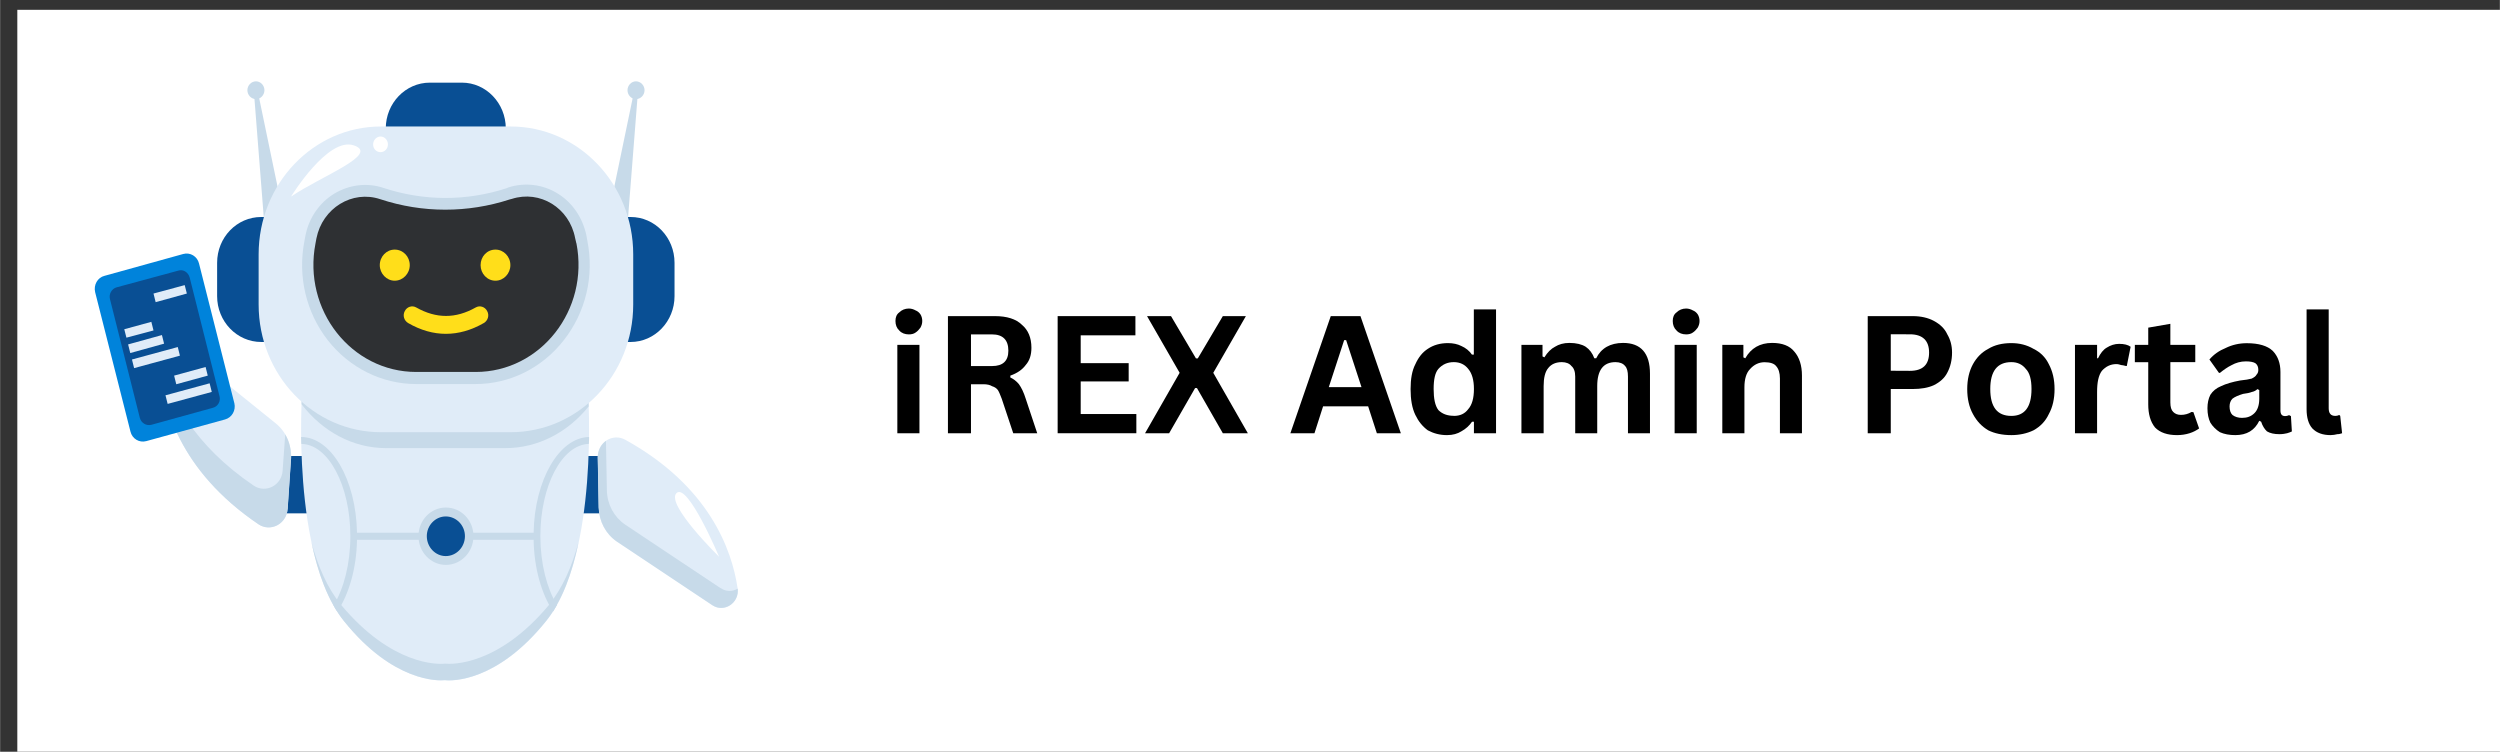 <?xml version="1.0" encoding="UTF-8" standalone="no"?>
<svg
   width="54.25"
   zoomAndPan="magnify"
   viewBox="0 0 26.68 8.023"
   height="16.312"
   preserveAspectRatio="xMidYMid"
   version="1.0"
   id="svg82"
   xmlns="http://www.w3.org/2000/svg"
   xmlns:svg="http://www.w3.org/2000/svg"
   xmlns:rdf="http://www.w3.org/1999/02/22-rdf-syntax-ns#"
   xmlns:cc="http://creativecommons.org/ns#"
   xmlns:dc="http://purl.org/dc/elements/1.1/">
  <rect x="0" y="0" width="26.68" height="8.023" fill="#333333" stroke="none"/>
  <title
     id="title83">Test</title>
  <defs
     id="defs13">
    <clipPath
       id="c46961be11">
      <path
         d="m 462.295,262.047 h 1.967 v 5.494 h -1.967 z m 0,0"
         clip-rule="nonzero"
         id="path1"
         style="stroke-width:0.656" />
    </clipPath>
    <clipPath
       id="a7283dace4">
      <path
         d="m 461.962,265.361 h 3.089 v 3.079 h -3.089 z m 0,0"
         clip-rule="nonzero"
         id="path2"
         style="stroke-width:0.656" />
    </clipPath>
    <clipPath
       id="052b781686">
      <path
         d="m 462.072,266.96 h 2.871 v 1.481 h -2.871 z m 0,0"
         clip-rule="nonzero"
         id="path3"
         style="stroke-width:0.656" />
    </clipPath>
    <clipPath
       id="62db027ade">
      <path
         d="m 465.133,265.838 h 1.498 v 1.829 h -1.498 z m 0,0"
         clip-rule="nonzero"
         id="path4"
         style="stroke-width:0.656" />
    </clipPath>
    <clipPath
       id="d91c6d1e5b">
      <path
         d="m 465.133,265.881 h 1.498 v 1.785 h -1.498 z m 0,0"
         clip-rule="nonzero"
         id="path5"
         style="stroke-width:0.656" />
    </clipPath>
    <clipPath
       id="6f30075ac4">
      <path
         d="m 460.984,262.047 h 1.311 v 1.56 h -1.311 z m 0,0"
         clip-rule="nonzero"
         id="path6"
         style="stroke-width:0.656" />
    </clipPath>
    <clipPath
       id="893d5994fc">
      <path
         d="m 460.984,262.047 h 0.656 v 0.248 h -0.656 z m 0,0"
         clip-rule="nonzero"
         id="path7"
         style="stroke-width:0.656" />
    </clipPath>
    <clipPath
       id="6f00084873">
      <path
         d="m 464.918,262.047 h 0.656 v 1.56 h -0.656 z m 0,0"
         clip-rule="nonzero"
         id="path8"
         style="stroke-width:0.656" />
    </clipPath>
    <clipPath
       id="9384f4491e">
      <path
         d="m 464.918,262.047 h 1.311 v 0.248 h -1.311 z m 0,0"
         clip-rule="nonzero"
         id="path9"
         style="stroke-width:0.656" />
    </clipPath>
    <clipPath
       id="d2ce7a7e72">
      <path
         d="m 465.574,266.229 h 1.063 v 1.311 h -1.063 z m 0,0"
         clip-rule="nonzero"
         id="path10"
         style="stroke-width:0.656" />
    </clipPath>
    <clipPath
       id="0698aa9630">
      <path
         d="m 459.752,263.607 h 1.888 v 2.623 h -1.888 z m 0,0"
         clip-rule="nonzero"
         id="path11"
         style="stroke-width:0.656" />
    </clipPath>
    <clipPath
       id="5e4b2a9abb">
      <path
         d="m 459.752,264.262 h 1.232 v 1.311 h -1.232 z m 0,0"
         clip-rule="nonzero"
         id="path12"
         style="stroke-width:0.656" />
    </clipPath>
    <clipPath
       id="98ca719308">
      <path
         d="m 459.752,264.262 h 1.232 v 0.656 h -1.232 z m 0,0"
         clip-rule="nonzero"
         id="path13"
         style="stroke-width:0.656" />
    </clipPath>
    <clipPath
       clipPathUnits="userSpaceOnUse"
       id="clipPath82">
      <rect
         style="fill:#000000;fill-opacity:0.053;stroke-width:0.75"
         id="rect83"
         width="40.688"
         height="12.234"
         x="699.609"
         y="398.297"
         clip-path="none" />
    </clipPath>
  </defs>
  <rect
     x="-68.826"
     width="1728"
     fill="#ffffff"
     y="-51.993"
     height="972"
     fill-opacity="1"
     id="rect13"
     clip-path="url(#clipPath82)"
     transform="matrix(0.656,0,0,0.656,-458.76,-261.178)"
     style="fill:#ffffff;fill-opacity:1" />
  <g
     clip-path="url(#c46961be11)"
     id="g14"
     transform="translate(-458.76,-261.178)">
    <path
       fill="#094f94"
       d="m 464.157,266.66 v -4.111 c 0,-0.269 -0.21,-0.489 -0.469,-0.489 h -0.341 c -0.261,0 -0.471,0.22 -0.471,0.489 v 4.111 c 0,0.269 0.21,0.489 0.471,0.489 h 0.341 c 0.259,0 0.469,-0.22 0.469,-0.489"
       fill-opacity="1"
       fill-rule="nonzero"
       id="path14"
       style="stroke-width:0.656" />
  </g>
  <path
     fill="#094f94"
     d="M 6.596,5.479 H 2.841 V 4.867 H 6.596 v 0.612"
     fill-opacity="1"
     fill-rule="nonzero"
     id="path15"
     style="stroke-width:0.656" />
  <g
     clip-path="url(#a7283dace4)"
     id="g16"
     transform="translate(-458.76,-261.178)">
    <path
       fill="#e0ecf8"
       d="m 465.036,265.364 h -3.053 c 0,0 -0.12,1.739 0.448,2.444 0.525,0.653 1.009,0.638 1.078,0.63 0.069,0.009 0.553,0.023 1.078,-0.63 0.569,-0.704 0.448,-2.444 0.448,-2.444"
       fill-opacity="1"
       fill-rule="nonzero"
       id="path16"
       style="stroke-width:0.656" />
  </g>
  <g
     clip-path="url(#052b781686)"
     id="g17"
     transform="translate(-458.76,-261.178)">
    <path
       fill="#c7dae9"
       d="m 464.621,267.631 c -0.543,0.653 -1.04,0.638 -1.112,0.63 -0.072,0.009 -0.569,0.023 -1.112,-0.63 -0.143,-0.174 -0.246,-0.41 -0.315,-0.669 0.067,0.325 0.177,0.633 0.348,0.845 0.525,0.653 1.009,0.638 1.078,0.63 0.069,0.009 0.553,0.023 1.078,-0.63 0.172,-0.213 0.282,-0.52 0.348,-0.845 -0.069,0.259 -0.172,0.494 -0.315,0.669"
       fill-opacity="1"
       fill-rule="nonzero"
       id="path17"
       style="stroke-width:0.656" />
  </g>
  <path
     fill="#c7dae9"
     d="m 3.217,4.314 c 0.22,0.287 0.543,0.469 0.904,0.469 h 1.27 c 0.353,0 0.671,-0.172 0.891,-0.446 -0.005,-0.095 -0.008,-0.151 -0.008,-0.151 H 3.222 c 0,0 -0.003,0.046 -0.005,0.128"
     fill-opacity="1"
     fill-rule="nonzero"
     id="path18"
     style="stroke-width:0.656" />
  <path
     fill="#c7dae9"
     d="M 3.599,6.529 C 3.722,6.342 3.804,6.068 3.809,5.761 h 1.885 C 5.699,6.066 5.779,6.34 5.902,6.527 5.914,6.504 5.93,6.481 5.943,6.457 5.835,6.278 5.766,6.014 5.766,5.722 c 0,-0.538 0.231,-0.976 0.517,-0.984 0.003,-0.026 0.003,-0.051 0.003,-0.074 C 5.966,4.67 5.704,5.123 5.694,5.686 H 3.809 C 3.799,5.12 3.535,4.664 3.212,4.664 c 0,0.023 0.003,0.049 0.003,0.074 0.287,0.003 0.523,0.443 0.523,0.984 0,0.295 -0.069,0.558 -0.179,0.74 0.013,0.023 0.026,0.046 0.041,0.067"
     fill-opacity="1"
     fill-rule="nonzero"
     id="path19"
     style="stroke-width:0.656" />
  <path
     fill="#c7dae9"
     d="m 4.465,5.722 c 0,-0.169 0.131,-0.305 0.292,-0.305 0.164,0 0.295,0.136 0.295,0.305 0,0.169 -0.131,0.307 -0.295,0.307 -0.161,0 -0.292,-0.138 -0.292,-0.307"
     fill-opacity="1"
     fill-rule="nonzero"
     id="path20"
     style="stroke-width:0.656" />
  <path
     fill="#094f94"
     d="m 4.554,5.722 c 0,-0.115 0.092,-0.21 0.202,-0.21 0.113,0 0.205,0.095 0.205,0.21 0,0.118 -0.092,0.213 -0.205,0.213 -0.11,0 -0.202,-0.095 -0.202,-0.213"
     fill-opacity="1"
     fill-rule="nonzero"
     id="path21"
     style="stroke-width:0.656" />
  <g
     clip-path="url(#62db027ade)"
     id="g22"
     transform="translate(-458.76,-261.178)">
    <path
       fill="#e0ecf8"
       d="m 465.138,266.06 0.01,0.535 c 0.004,0.149 0.077,0.284 0.195,0.364 l 1.019,0.679 c 0.128,0.085 0.292,-0.028 0.269,-0.182 -0.061,-0.415 -0.307,-1.091 -1.196,-1.583 -0.136,-0.077 -0.3,0.026 -0.297,0.187"
       fill-opacity="1"
       fill-rule="nonzero"
       id="path22"
       style="stroke-width:0.656" />
  </g>
  <g
     clip-path="url(#d91c6d1e5b)"
     id="g23"
     transform="translate(-458.76,-261.178)">
    <path
       fill="#c7dae9"
       d="m 466.45,267.456 -1.019,-0.679 c -0.118,-0.08 -0.192,-0.215 -0.195,-0.364 l -0.01,-0.53 c -0.051,0.038 -0.087,0.1 -0.087,0.177 l 0.01,0.535 c 0.004,0.149 0.077,0.284 0.195,0.364 l 1.019,0.679 c 0.126,0.082 0.287,-0.026 0.269,-0.177 -0.054,0.031 -0.123,0.036 -0.182,-0.007"
       fill-opacity="1"
       fill-rule="nonzero"
       id="path23"
       style="stroke-width:0.656" />
  </g>
  <g
     clip-path="url(#6f30075ac4)"
     id="g24"
     transform="translate(-458.76,-261.178)">
    <path
       fill="#c7dae9"
       d="m 461.58,263.576 -0.113,-1.437 0.038,-0.009 0.3,1.445 h -0.225"
       fill-opacity="1"
       fill-rule="nonzero"
       id="path24"
       style="stroke-width:0.656" />
  </g>
  <g
     clip-path="url(#893d5994fc)"
     id="g25"
     transform="translate(-458.76,-261.178)">
    <path
       fill="#c7dae9"
       d="m 461.399,262.141 c 0,-0.051 0.041,-0.095 0.092,-0.095 0.049,0 0.09,0.044 0.09,0.095 0,0.051 -0.041,0.095 -0.09,0.095 -0.051,0 -0.092,-0.044 -0.092,-0.095"
       fill-opacity="1"
       fill-rule="nonzero"
       id="path25"
       style="stroke-width:0.656" />
  </g>
  <g
     clip-path="url(#6f00084873)"
     id="g26"
     transform="translate(-458.76,-261.178)">
    <path
       fill="#c7dae9"
       d="m 465.456,263.576 0.113,-1.437 -0.038,-0.009 -0.3,1.445 h 0.225"
       fill-opacity="1"
       fill-rule="nonzero"
       id="path26"
       style="stroke-width:0.656" />
  </g>
  <g
     clip-path="url(#9384f4491e)"
     id="g27"
     transform="translate(-458.76,-261.178)">
    <path
       fill="#c7dae9"
       d="m 465.638,262.141 c 0,-0.051 -0.041,-0.095 -0.092,-0.095 -0.049,0 -0.09,0.044 -0.09,0.095 0,0.051 0.041,0.095 0.09,0.095 0.051,0 0.092,-0.044 0.092,-0.095"
       fill-opacity="1"
       fill-rule="nonzero"
       id="path27"
       style="stroke-width:0.656" />
  </g>
  <path
     fill="#094f94"
     d="M 6.729,2.316 H 2.787 c -0.261,0 -0.471,0.218 -0.471,0.489 v 0.356 c 0,0.269 0.21,0.489 0.471,0.489 h 3.942 c 0.259,0 0.469,-0.22 0.469,-0.489 V 2.805 c 0,-0.272 -0.21,-0.489 -0.469,-0.489"
     fill-opacity="1"
     fill-rule="nonzero"
     id="path28"
     style="stroke-width:0.656" />
  <path
     fill="#e0ecf8"
     d="M 5.448,1.35 H 4.065 c -0.722,0 -1.306,0.612 -1.306,1.365 v 0.535 c 0,0.753 0.584,1.363 1.306,1.363 h 1.383 c 0.725,0 1.309,-0.61 1.309,-1.363 v -0.535 c 0,-0.753 -0.584,-1.365 -1.309,-1.365"
     fill-opacity="1"
     fill-rule="nonzero"
     id="path29"
     style="stroke-width:0.656" />
  <path
     fill="#c7dae9"
     d="m 6.268,2.572 -0.01,-0.056 C 6.219,2.326 6.109,2.162 5.95,2.065 5.792,1.967 5.599,1.944 5.423,2.001 l -0.018,0.008 C 4.974,2.149 4.521,2.147 4.093,2.006 3.919,1.947 3.727,1.97 3.566,2.067 3.407,2.164 3.294,2.328 3.258,2.518 l -0.01,0.054 c -0.074,0.377 0.018,0.761 0.248,1.058 0.233,0.297 0.579,0.469 0.945,0.469 h 0.633 c 0.366,0 0.712,-0.172 0.943,-0.469 C 6.25,3.332 6.342,2.948 6.268,2.572"
     fill-opacity="1"
     fill-rule="nonzero"
     id="path30"
     style="stroke-width:0.656" />
  <path
     fill="#2e3033"
     d="M 6.15,2.597 6.137,2.541 C 6.076,2.218 5.761,2.026 5.461,2.123 l -0.02,0.005 C 4.99,2.275 4.508,2.275 4.057,2.126 3.758,2.026 3.44,2.221 3.376,2.544 l -0.01,0.054 C 3.228,3.307 3.748,3.97 4.442,3.97 h 0.633 c 0.694,0 1.214,-0.663 1.076,-1.373"
     fill-opacity="1"
     fill-rule="nonzero"
     id="path31"
     style="stroke-width:0.656" />
  <path
     fill="#ffffff"
     d="m 3.105,2.098 c 0,0 0.394,-0.643 0.671,-0.546 0.279,0.095 -0.351,0.328 -0.671,0.546"
     fill-opacity="1"
     fill-rule="nonzero"
     id="path32"
     style="stroke-width:0.656" />
  <path
     fill="#ffffff"
     d="m 4.139,1.542 c 0,0.046 -0.036,0.082 -0.079,0.082 -0.044,0 -0.079,-0.036 -0.079,-0.082 0,-0.046 0.036,-0.085 0.079,-0.085 0.044,0 0.079,0.038 0.079,0.085"
     fill-opacity="1"
     fill-rule="nonzero"
     id="path33"
     style="stroke-width:0.656" />
  <g
     clip-path="url(#d2ce7a7e72)"
     id="g34"
     transform="translate(-458.76,-261.178)">
    <path
       fill="#ffffff"
       d="m 466.434,267.121 c 0,0 -0.338,-0.802 -0.456,-0.679 -0.115,0.12 0.456,0.679 0.456,0.679"
       fill-opacity="1"
       fill-rule="nonzero"
       id="path34"
       style="stroke-width:0.656" />
  </g>
  <path
     fill="#ffde1a"
     d="m 4.757,3.563 c -0.133,0 -0.269,-0.038 -0.402,-0.115 -0.044,-0.026 -0.061,-0.082 -0.036,-0.128 0.023,-0.046 0.079,-0.064 0.123,-0.038 0.213,0.12 0.42,0.12 0.633,0 0.044,-0.026 0.1,-0.008 0.123,0.038 0.026,0.046 0.008,0.102 -0.036,0.128 C 5.028,3.525 4.892,3.563 4.757,3.563"
     fill-opacity="1"
     fill-rule="nonzero"
     id="path35"
     style="stroke-width:0.656" />
  <path
     fill="#e0ecf8"
     d="M 3.069,5.433 3.105,4.9 C 3.115,4.752 3.053,4.608 2.941,4.518 L 1.985,3.747 c -0.12,-0.095 -0.292,0 -0.282,0.156 0.026,0.418 0.207,1.117 1.053,1.691 0.128,0.087 0.3,0 0.312,-0.161"
     fill-opacity="1"
     fill-rule="nonzero"
     id="path36"
     style="stroke-width:0.656" />
  <path
     fill="#c7dae9"
     d="M 3.105,4.9 C 3.11,4.808 3.089,4.716 3.043,4.636 L 3.015,5.023 C 3.005,5.182 2.833,5.269 2.705,5.182 2.07,4.752 1.808,4.249 1.706,3.85 c -0.003,0.015 -0.005,0.036 -0.003,0.054 0.026,0.418 0.207,1.117 1.053,1.691 0.128,0.087 0.3,0 0.312,-0.161 L 3.104,4.9"
     fill-opacity="1"
     fill-rule="nonzero"
     id="path37"
     style="stroke-width:0.656" />
  <path
     fill="#ffde1a"
     d="m 4.052,2.83 c 0,-0.092 0.072,-0.166 0.159,-0.166 0.09,0 0.161,0.074 0.161,0.166 0,0.09 -0.072,0.166 -0.161,0.166 -0.087,0 -0.159,-0.077 -0.159,-0.166"
     fill-opacity="1"
     fill-rule="nonzero"
     id="path38"
     style="stroke-width:0.656" />
  <path
     fill="#ffde1a"
     d="m 5.128,2.83 c 0,-0.092 0.069,-0.166 0.159,-0.166 0.087,0 0.159,0.074 0.159,0.166 0,0.09 -0.072,0.166 -0.159,0.166 -0.09,0 -0.159,-0.077 -0.159,-0.166"
     fill-opacity="1"
     fill-rule="nonzero"
     id="path39"
     style="stroke-width:0.656" />
  <g
     clip-path="url(#0698aa9630)"
     id="g41"
     transform="translate(-458.76,-261.178)">
    <path
       fill="#0083db"
       d="m 461.26,265.482 -0.377,-1.491 c -0.018,-0.077 -0.095,-0.123 -0.169,-0.102 l -0.84,0.233 c -0.074,0.018 -0.118,0.097 -0.1,0.174 l 0.377,1.488 c 0.018,0.077 0.095,0.123 0.169,0.102 l 0.84,-0.231 c 0.074,-0.02 0.118,-0.097 0.1,-0.174"
       fill-opacity="1"
       fill-rule="nonzero"
       id="path40"
       style="stroke-width:0.656" />
    <path
       fill="#094f94"
       d="m 461.101,265.405 -0.318,-1.265 c -0.015,-0.056 -0.069,-0.09 -0.12,-0.074 l -0.661,0.179 c -0.051,0.015 -0.085,0.072 -0.069,0.128 l 0.318,1.265 c 0.015,0.056 0.069,0.087 0.123,0.074 l 0.658,-0.182 c 0.051,-0.013 0.085,-0.069 0.069,-0.126"
       fill-opacity="1"
       fill-rule="nonzero"
       id="path41"
       style="stroke-width:0.656" />
  </g>
  <g
     clip-path="url(#5e4b2a9abb)"
     id="g43"
     transform="translate(-458.76,-261.178)">
    <path
       fill="#e0ecf8"
       d="m 460.679,264.974 -0.489,0.133 -0.023,-0.092 0.489,-0.133 0.023,0.092"
       fill-opacity="1"
       fill-rule="nonzero"
       id="path42"
       style="stroke-width:0.656" />
    <path
       fill="#e0ecf8"
       d="m 460.51,264.846 -0.361,0.1 -0.023,-0.092 0.361,-0.1 0.023,0.092"
       fill-opacity="1"
       fill-rule="nonzero"
       id="path43"
       style="stroke-width:0.656" />
  </g>
  <g
     clip-path="url(#98ca719308)"
     id="g44"
     transform="translate(-458.76,-261.178)">
    <path
       fill="#e0ecf8"
       d="m 460.397,264.705 -0.289,0.077 -0.023,-0.09 0.289,-0.079 0.023,0.092"
       fill-opacity="1"
       fill-rule="nonzero"
       id="path44"
       style="stroke-width:0.656" />
  </g>
  <path
     fill="#e0ecf8"
     d="m 1.993,3.133 -0.333,0.092 -0.023,-0.092 0.333,-0.09 0.023,0.09"
     fill-opacity="1"
     fill-rule="nonzero"
     id="path45"
     style="stroke-width:0.656" />
  <path
     fill="#e0ecf8"
     d="m 2.216,4.009 -0.336,0.092 -0.023,-0.092 0.336,-0.092 0.023,0.092"
     fill-opacity="1"
     fill-rule="nonzero"
     id="path46"
     style="stroke-width:0.656" />
  <path
     fill="#e0ecf8"
     d="m 2.259,4.183 -0.471,0.128 -0.023,-0.092 0.471,-0.128 0.023,0.092"
     fill-opacity="1"
     fill-rule="nonzero"
     id="path47"
     style="stroke-width:0.656" />
  <g
     fill="#000000"
     fill-opacity="1"
     id="g82"
     transform="translate(-458.76,-261.178)">
    <g
       transform="translate(468.203,265.802)"
       id="g49">
      <g
         id="g48">
        <path
           d="m 0.256,-1.055 c -0.041,0 -0.077,-0.013 -0.102,-0.041 -0.028,-0.026 -0.041,-0.061 -0.041,-0.102 0,-0.041 0.013,-0.072 0.041,-0.092 0.026,-0.026 0.061,-0.041 0.102,-0.041 0.026,0 0.051,0.008 0.072,0.02 0.02,0.008 0.036,0.02 0.051,0.041 0.013,0.02 0.02,0.046 0.02,0.072 0,0.028 -0.008,0.051 -0.02,0.072 -0.015,0.02 -0.031,0.038 -0.051,0.051 -0.02,0.015 -0.046,0.02 -0.072,0.02 z M 0.133,0 V -0.943 H 0.369 V 0 Z m 0,0"
           id="path48"
           style="stroke-width:0.656" />
      </g>
    </g>
    <g
       transform="translate(468.712,265.802)"
       id="g51">
      <g
         id="g50">
        <path
           d="m 0.164,0 v -1.25 h 0.502 c 0.128,0 0.225,0.031 0.287,0.092 0.067,0.056 0.102,0.138 0.102,0.246 0,0.077 -0.02,0.138 -0.061,0.184 -0.036,0.049 -0.09,0.087 -0.164,0.113 v 0.02 c 0.033,0.015 0.064,0.038 0.092,0.072 0.026,0.036 0.051,0.087 0.072,0.154 L 1.117,0 H 0.861 L 0.738,-0.369 C 0.722,-0.41 0.71,-0.441 0.697,-0.461 0.681,-0.482 0.661,-0.494 0.635,-0.502 0.615,-0.515 0.584,-0.523 0.543,-0.523 H 0.41 V 0 Z M 0.635,-0.717 c 0.115,0 0.174,-0.054 0.174,-0.164 0,-0.115 -0.059,-0.174 -0.174,-0.174 H 0.41 v 0.338 z m 0,0"
           id="path49"
           style="stroke-width:0.656" />
      </g>
    </g>
    <g
       transform="translate(469.883,265.802)"
       id="g53">
      <g
         id="g52">
        <path
           d="m 0.41,-0.553 v 0.348 H 1.004 V 0 H 0.164 v -1.25 h 0.83 v 0.205 H 0.41 v 0.297 h 0.512 v 0.195 z m 0,0"
           id="path51"
           style="stroke-width:0.656" />
      </g>
    </g>
    <g
       transform="translate(470.96,265.802)"
       id="g55">
      <g
         id="g54">
        <path
           d="M 0.277,0 H 0.02 L 0.389,-0.645 0.041,-1.25 h 0.256 l 0.266,0.451 h 0.02 L 0.85,-1.25 H 1.096 L 0.748,-0.645 1.117,0 H 0.85 L 0.574,-0.482 h -0.02 z m 0,0"
           id="path53"
           style="stroke-width:0.656" />
      </g>
    </g>
    <g
       transform="translate(472.097,265.802)"
       id="g57">
      <g
         id="g56" />
    </g>
    <g
       transform="translate(472.511,265.802)"
       id="g59">
      <g
         id="g58">
        <path
           d="M 1.199,0 H 0.943 L 0.85,-0.287 H 0.369 L 0.277,0 H 0.02 L 0.451,-1.25 H 0.768 Z M 0.594,-0.994 0.43,-0.492 H 0.779 L 0.615,-0.994 Z m 0,0"
           id="path57"
           style="stroke-width:0.656" />
      </g>
    </g>
    <g
       transform="translate(473.732,265.802)"
       id="g61">
      <g
         id="g60">
        <path
           d="m 0.471,0.02 c -0.077,0 -0.143,-0.018 -0.205,-0.051 C 0.21,-0.072 0.166,-0.126 0.133,-0.195 0.097,-0.269 0.082,-0.361 0.082,-0.471 c 0,-0.108 0.015,-0.197 0.051,-0.266 0.033,-0.074 0.077,-0.128 0.133,-0.164 0.061,-0.041 0.133,-0.061 0.215,-0.061 0.054,0 0.102,0.01 0.143,0.031 0.046,0.02 0.085,0.051 0.113,0.092 h 0.02 V -1.322 H 0.994 V 0 h -0.236 v -0.123 h -0.02 c -0.028,0.041 -0.067,0.077 -0.113,0.102 -0.041,0.026 -0.092,0.041 -0.154,0.041 z m 0.072,-0.205 c 0.067,0 0.118,-0.023 0.154,-0.072 0.041,-0.046 0.061,-0.118 0.061,-0.215 0,-0.095 -0.02,-0.166 -0.061,-0.215 -0.036,-0.046 -0.087,-0.072 -0.154,-0.072 -0.069,0 -0.123,0.026 -0.164,0.072 -0.036,0.041 -0.051,0.113 -0.051,0.215 0,0.102 0.015,0.179 0.051,0.225 0.041,0.041 0.095,0.061 0.164,0.061 z m 0,0"
           id="path59"
           style="stroke-width:0.656" />
      </g>
    </g>
    <g
       transform="translate(474.864,265.802)"
       id="g63">
      <g
         id="g62">
        <path
           d="m 0.133,0 v -0.943 h 0.225 v 0.123 l 0.02,0.01 c 0.033,-0.054 0.072,-0.092 0.113,-0.113 0.041,-0.026 0.092,-0.041 0.154,-0.041 0.074,0 0.133,0.015 0.174,0.041 0.041,0.028 0.072,0.069 0.092,0.123 h 0.02 c 0.026,-0.054 0.064,-0.095 0.113,-0.123 0.046,-0.026 0.105,-0.041 0.174,-0.041 0.19,0 0.287,0.11 0.287,0.328 V 0 H 1.27 v -0.605 c 0,-0.054 -0.01,-0.092 -0.031,-0.113 -0.02,-0.026 -0.056,-0.041 -0.102,-0.041 -0.131,0 -0.195,0.087 -0.195,0.256 V 0 H 0.707 v -0.605 c 0,-0.054 -0.015,-0.092 -0.041,-0.113 -0.02,-0.026 -0.056,-0.041 -0.102,-0.041 -0.061,0 -0.11,0.02 -0.143,0.061 -0.036,0.041 -0.051,0.108 -0.051,0.195 V 0 Z m 0,0"
           id="path61"
           style="stroke-width:0.656" />
      </g>
    </g>
    <g
       transform="translate(476.499,265.802)"
       id="g65">
      <g
         id="g64">
        <path
           d="m 0.256,-1.055 c -0.041,0 -0.077,-0.013 -0.102,-0.041 -0.028,-0.026 -0.041,-0.061 -0.041,-0.102 0,-0.041 0.013,-0.072 0.041,-0.092 0.026,-0.026 0.061,-0.041 0.102,-0.041 0.026,0 0.051,0.008 0.072,0.02 0.02,0.008 0.036,0.02 0.051,0.041 0.013,0.02 0.02,0.046 0.02,0.072 0,0.028 -0.008,0.051 -0.02,0.072 -0.015,0.02 -0.031,0.038 -0.051,0.051 -0.02,0.015 -0.046,0.02 -0.072,0.02 z M 0.133,0 V -0.943 H 0.369 V 0 Z m 0,0"
           id="path63"
           style="stroke-width:0.656" />
      </g>
    </g>
    <g
       transform="translate(477.008,265.802)"
       id="g67">
      <g
         id="g66">
        <path
           d="m 0.133,0 v -0.943 h 0.225 v 0.133 l 0.02,0.01 c 0.061,-0.108 0.156,-0.164 0.287,-0.164 0.108,0 0.187,0.031 0.236,0.092 0.054,0.061 0.082,0.149 0.082,0.256 V 0 H 0.748 v -0.584 c 0,-0.061 -0.015,-0.105 -0.041,-0.133 -0.02,-0.026 -0.061,-0.041 -0.123,-0.041 -0.061,0 -0.113,0.026 -0.154,0.072 -0.041,0.041 -0.061,0.108 -0.061,0.195 V 0 Z m 0,0"
           id="path65"
           style="stroke-width:0.656" />
      </g>
    </g>
    <g
       transform="translate(478.115,265.802)"
       id="g69">
      <g
         id="g68" />
    </g>
    <g
       transform="translate(478.529,265.802)"
       id="g71">
      <g
         id="g70">
        <path
           d="m 0.645,-1.25 c 0.087,0 0.164,0.018 0.225,0.051 0.067,0.036 0.115,0.082 0.143,0.143 0.033,0.056 0.051,0.12 0.051,0.195 0,0.082 -0.018,0.154 -0.051,0.215 -0.028,0.056 -0.077,0.1 -0.143,0.133 -0.061,0.028 -0.138,0.041 -0.225,0.041 H 0.41 V 0 H 0.164 v -1.25 z m -0.031,0.584 c 0.136,0 0.205,-0.064 0.205,-0.195 0,-0.128 -0.069,-0.195 -0.205,-0.195 H 0.41 v 0.389 z m 0,0"
           id="path69"
           style="stroke-width:0.656" />
      </g>
    </g>
    <g
       transform="translate(479.673,265.802)"
       id="g73">
      <g
         id="g72">
        <path
           d="m 0.553,0.02 c -0.097,0 -0.179,-0.018 -0.246,-0.051 -0.069,-0.041 -0.123,-0.097 -0.164,-0.174 -0.041,-0.074 -0.061,-0.164 -0.061,-0.266 0,-0.102 0.02,-0.19 0.061,-0.266 0.041,-0.074 0.095,-0.128 0.164,-0.164 0.067,-0.041 0.149,-0.061 0.246,-0.061 0.087,0 0.166,0.02 0.236,0.061 0.074,0.036 0.128,0.09 0.164,0.164 0.041,0.077 0.061,0.164 0.061,0.266 0,0.102 -0.02,0.192 -0.061,0.266 -0.036,0.077 -0.09,0.133 -0.164,0.174 -0.069,0.033 -0.149,0.051 -0.236,0.051 z m 0,-0.205 c 0.143,0 0.215,-0.095 0.215,-0.287 0,-0.102 -0.02,-0.174 -0.061,-0.215 -0.036,-0.046 -0.087,-0.072 -0.154,-0.072 -0.151,0 -0.225,0.097 -0.225,0.287 0,0.192 0.074,0.287 0.225,0.287 z m 0,0"
           id="path71"
           style="stroke-width:0.656" />
      </g>
    </g>
    <g
       transform="translate(480.772,265.802)"
       id="g75">
      <g
         id="g74">
        <path
           d="m 0.133,0 v -0.943 h 0.236 v 0.143 h 0.01 c 0.026,-0.054 0.056,-0.092 0.092,-0.113 0.041,-0.026 0.085,-0.041 0.133,-0.041 0.054,0 0.095,0.01 0.123,0.031 l -0.041,0.205 h -0.01 c -0.02,-0.005 -0.038,-0.01 -0.051,-0.01 -0.015,-0.005 -0.031,-0.01 -0.051,-0.01 -0.061,0 -0.113,0.026 -0.154,0.072 -0.036,0.049 -0.051,0.123 -0.051,0.225 V 0 Z m 0,0"
           id="path73"
           style="stroke-width:0.656" />
      </g>
    </g>
    <g
       transform="translate(481.513,265.802)"
       id="g77">
      <g
         id="g76">
        <path
           d="m 0.656,-0.225 0.061,0.174 C 0.689,-0.031 0.656,-0.013 0.615,0 0.574,0.013 0.528,0.02 0.482,0.02 c -0.102,0 -0.182,-0.026 -0.236,-0.082 -0.049,-0.061 -0.072,-0.143 -0.072,-0.246 V -0.758 H 0.031 V -0.943 H 0.174 V -1.127 l 0.236,-0.041 v 0.225 H 0.676 v 0.184 H 0.41 v 0.43 c 0,0.049 0.01,0.082 0.031,0.102 0.02,0.02 0.046,0.031 0.082,0.031 0.041,0 0.077,-0.01 0.113,-0.031 z m 0,0"
           id="path75"
           style="stroke-width:0.656" />
      </g>
    </g>
    <g
       transform="translate(482.247,265.802)"
       id="g79">
      <g
         id="g78">
        <path
           d="m 0.369,0.02 c -0.061,0 -0.118,-0.01 -0.164,-0.031 -0.041,-0.026 -0.077,-0.061 -0.102,-0.102 -0.02,-0.041 -0.031,-0.092 -0.031,-0.154 0,-0.054 0.01,-0.102 0.031,-0.143 0.026,-0.041 0.064,-0.072 0.113,-0.092 0.054,-0.026 0.123,-0.046 0.205,-0.061 0.054,-0.005 0.095,-0.013 0.123,-0.02 0.026,-0.013 0.044,-0.026 0.051,-0.041 0.013,-0.013 0.02,-0.031 0.02,-0.051 0,-0.033 -0.01,-0.056 -0.031,-0.072 -0.02,-0.013 -0.056,-0.02 -0.102,-0.02 -0.056,0 -0.108,0.015 -0.154,0.041 -0.041,0.02 -0.082,0.049 -0.123,0.082 H 0.195 l -0.102,-0.143 c 0.046,-0.054 0.105,-0.095 0.174,-0.123 0.067,-0.033 0.143,-0.051 0.225,-0.051 0.128,0 0.22,0.028 0.277,0.082 0.054,0.056 0.082,0.131 0.082,0.225 v 0.41 c 0,0.041 0.015,0.061 0.051,0.061 0.013,0 0.026,-0.003 0.041,-0.01 l 0.02,0.01 0.01,0.164 C 0.958,-0.013 0.943,-0.005 0.922,0 0.902,0.005 0.873,0.01 0.84,0.01 0.784,0.01 0.74,0 0.707,-0.02 0.679,-0.046 0.658,-0.082 0.645,-0.123 L 0.625,-0.133 C 0.576,-0.031 0.492,0.02 0.369,0.02 Z m 0.072,-0.184 c 0.054,0 0.097,-0.015 0.133,-0.051 0.033,-0.033 0.051,-0.085 0.051,-0.154 v -0.092 l -0.02,-0.01 c -0.015,0.015 -0.036,0.026 -0.061,0.031 -0.02,0.008 -0.051,0.015 -0.092,0.02 -0.049,0.015 -0.087,0.031 -0.113,0.051 -0.02,0.02 -0.031,0.049 -0.031,0.082 0,0.041 0.01,0.072 0.031,0.092 0.026,0.02 0.061,0.031 0.102,0.031 z m 0,0"
           id="path77"
           style="stroke-width:0.656" />
      </g>
    </g>
    <g
       transform="translate(483.244,265.802)"
       id="g81">
      <g
         id="g80">
        <path
           d="m 0.389,0.02 c -0.082,0 -0.149,-0.023 -0.195,-0.072 C 0.154,-0.097 0.133,-0.166 0.133,-0.256 V -1.322 h 0.236 v 1.055 c 0,0.056 0.023,0.082 0.072,0.082 0.013,0 0.026,-0.003 0.041,-0.01 l 0.01,0.01 L 0.512,0 c -0.015,0.005 -0.031,0.01 -0.051,0.01 -0.02,0.005 -0.046,0.01 -0.072,0.01 z m 0,0"
           id="path79"
           style="stroke-width:0.656" />
      </g>
    </g>
  </g>
</svg>
